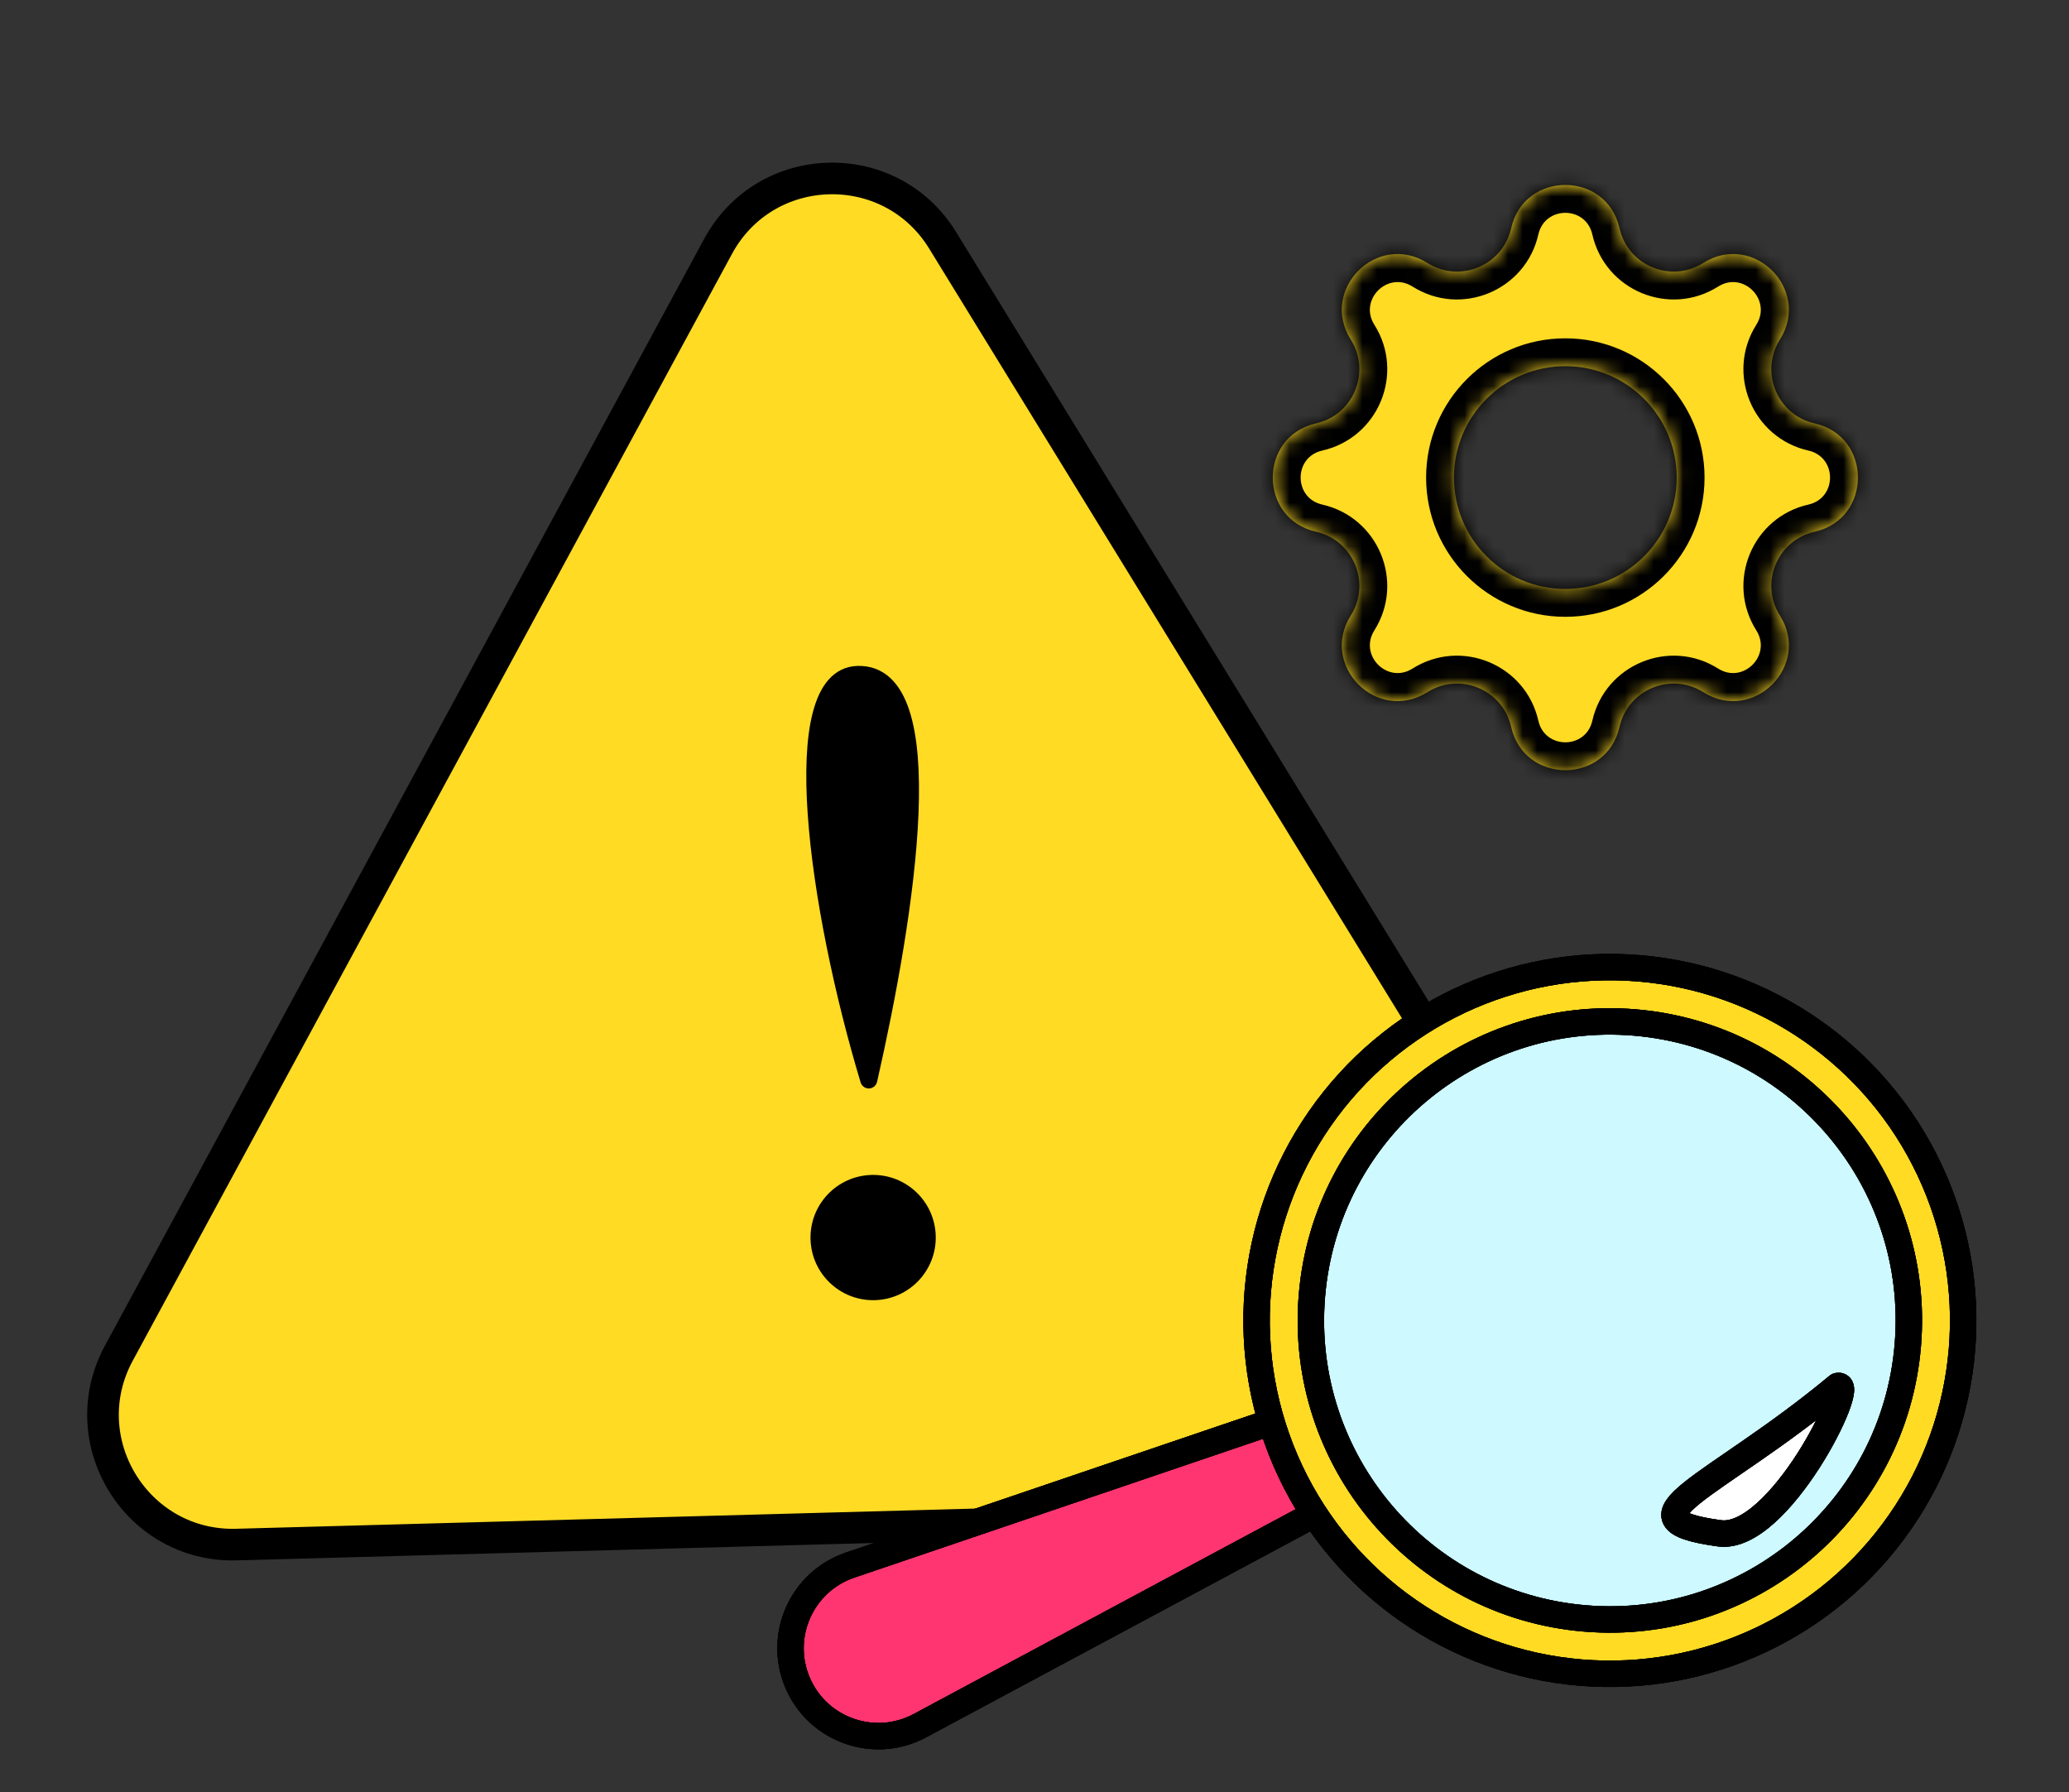 <svg width="142" height="123" viewBox="0 0 142 123" fill="none" xmlns="http://www.w3.org/2000/svg">
<rect x="0" y="0" width="142" height="123" fill="#333333" stroke="none"/>
<g clip-path="url(#clip0_678_18750)">
<path d="M64.692 16.486L109.905 90.081C113.491 95.918 109.413 103.448 102.565 103.635L16.224 105.993C9.376 106.18 4.894 98.884 8.156 92.86L49.284 16.907C52.546 10.883 61.106 10.649 64.692 16.486Z" fill="#FFDB24" stroke="black" stroke-width="2.17"/>
<path d="M58.865 46.262C53.766 46.401 56.075 62.394 59.607 74.114C59.613 74.134 59.64 74.133 59.645 74.113C62.261 62.612 64.834 46.099 58.865 46.262Z" fill="black" stroke="black" stroke-width="1.13" stroke-linecap="round"/>
<circle cx="59.925" cy="84.924" r="4.298" transform="rotate(-1.564 59.925 84.924)" fill="black"/>
<mask id="path-4-inside-1_678_18750" fill="white">
<path fill-rule="evenodd" clip-rule="evenodd" d="M111.15 49.881C110.255 53.843 104.61 53.843 103.715 49.881C103.135 47.313 100.189 46.093 97.963 47.498C94.529 49.667 90.538 45.675 92.706 42.241C94.112 40.016 92.891 37.069 90.324 36.489C86.362 35.594 86.362 29.95 90.324 29.055C92.891 28.475 94.112 25.529 92.706 23.303C90.538 19.869 94.529 15.877 97.963 18.046C100.189 19.451 103.135 18.231 103.715 15.663C104.61 11.702 110.255 11.702 111.15 15.663C111.73 18.231 114.676 19.451 116.902 18.046C120.336 15.877 124.327 19.869 122.159 23.303C120.753 25.529 121.974 28.475 124.541 29.055C128.503 29.95 128.503 35.594 124.541 36.489C121.974 37.069 120.753 40.016 122.159 42.241C124.327 45.675 120.336 49.667 116.902 47.498C114.676 46.093 111.73 47.313 111.15 49.881ZM107.432 25.129C111.653 25.129 115.075 28.551 115.075 32.772C115.075 36.993 111.653 40.415 107.432 40.415C103.211 40.415 99.789 36.993 99.789 32.772C99.789 28.551 103.211 25.129 107.432 25.129Z"/>
</mask>
<path fill-rule="evenodd" clip-rule="evenodd" d="M111.15 49.881C110.255 53.843 104.61 53.843 103.715 49.881C103.135 47.313 100.189 46.093 97.963 47.498C94.529 49.667 90.538 45.675 92.706 42.241C94.112 40.016 92.891 37.069 90.324 36.489C86.362 35.594 86.362 29.95 90.324 29.055C92.891 28.475 94.112 25.529 92.706 23.303C90.538 19.869 94.529 15.877 97.963 18.046C100.189 19.451 103.135 18.231 103.715 15.663C104.61 11.702 110.255 11.702 111.15 15.663C111.73 18.231 114.676 19.451 116.902 18.046C120.336 15.877 124.327 19.869 122.159 23.303C120.753 25.529 121.974 28.475 124.541 29.055C128.503 29.95 128.503 35.594 124.541 36.489C121.974 37.069 120.753 40.016 122.159 42.241C124.327 45.675 120.336 49.667 116.902 47.498C114.676 46.093 111.73 47.313 111.15 49.881ZM107.432 25.129C111.653 25.129 115.075 28.551 115.075 32.772C115.075 36.993 111.653 40.415 107.432 40.415C103.211 40.415 99.789 36.993 99.789 32.772C99.789 28.551 103.211 25.129 107.432 25.129Z" fill="#FFDB24"/>
<path d="M103.715 49.881L105.581 49.459L105.581 49.459L103.715 49.881ZM111.15 49.881L109.284 49.459L109.284 49.459L111.15 49.881ZM97.963 47.498L96.942 45.881L97.963 47.498ZM92.706 42.241L94.323 43.262L92.706 42.241ZM90.324 36.489L89.902 38.355L89.902 38.355L90.324 36.489ZM90.324 29.055L89.902 27.189L89.902 27.189L90.324 29.055ZM92.706 23.303L94.323 22.282L94.323 22.282L92.706 23.303ZM97.963 18.046L96.942 19.663L96.942 19.663L97.963 18.046ZM103.715 15.663L105.581 16.085L105.581 16.085L103.715 15.663ZM111.15 15.663L109.284 16.085L109.284 16.085L111.15 15.663ZM116.902 18.046L117.923 19.663L117.923 19.663L116.902 18.046ZM122.159 23.303L123.776 24.324L123.776 24.324L122.159 23.303ZM124.541 29.055L124.963 27.189L124.963 27.189L124.541 29.055ZM124.541 36.489L124.963 38.355L124.963 38.355L124.541 36.489ZM122.159 42.241L120.542 43.262L120.542 43.262L122.159 42.241ZM116.902 47.498L117.923 45.881L117.923 45.881L116.902 47.498ZM105.581 49.459C106.026 51.433 108.839 51.433 109.284 49.459L113.015 50.302C111.671 56.252 103.194 56.252 101.85 50.302L105.581 49.459ZM96.942 45.881C100.285 43.771 104.71 45.603 105.581 49.459L101.85 50.302C101.561 49.023 100.093 48.415 98.984 49.115L96.942 45.881ZM94.323 43.262C93.243 44.973 95.231 46.962 96.942 45.881L98.984 49.115C93.827 52.372 87.833 46.378 91.089 41.22L94.323 43.262ZM90.745 34.624C94.601 35.495 96.434 39.92 94.323 43.262L91.089 41.22C91.79 40.111 91.181 38.644 89.902 38.355L90.745 34.624ZM90.745 30.92C88.772 31.366 88.772 34.178 90.745 34.624L89.902 38.355C83.953 37.011 83.953 28.533 89.902 27.189L90.745 30.92ZM94.323 22.282C96.434 25.624 94.601 30.049 90.745 30.92L89.902 27.189C91.181 26.901 91.79 25.433 91.089 24.324L94.323 22.282ZM96.942 19.663C95.231 18.583 93.243 20.571 94.323 22.282L91.089 24.324C87.833 19.167 93.827 13.172 98.984 16.429L96.942 19.663ZM105.581 16.085C104.71 19.941 100.285 21.774 96.942 19.663L98.984 16.429C100.093 17.129 101.561 16.521 101.85 15.242L105.581 16.085ZM109.284 16.085C108.839 14.111 106.026 14.111 105.581 16.085L101.85 15.242C103.194 9.292 111.671 9.292 113.015 15.242L109.284 16.085ZM117.923 19.663C114.58 21.774 110.155 19.941 109.284 16.085L113.015 15.242C113.304 16.521 114.772 17.129 115.881 16.429L117.923 19.663ZM120.542 22.282C121.622 20.571 119.634 18.583 117.923 19.663L115.881 16.429C121.038 13.172 127.032 19.167 123.776 24.324L120.542 22.282ZM124.12 30.92C120.264 30.049 118.431 25.624 120.542 22.282L123.776 24.324C123.075 25.433 123.683 26.901 124.963 27.189L124.12 30.92ZM124.12 34.624C126.093 34.178 126.093 31.366 124.12 30.92L124.963 27.189C130.912 28.533 130.912 37.011 124.963 38.355L124.12 34.624ZM120.542 43.262C118.431 39.92 120.264 35.495 124.12 34.624L124.963 38.355C123.683 38.644 123.075 40.111 123.776 41.22L120.542 43.262ZM117.923 45.881C119.634 46.962 121.622 44.973 120.542 43.262L123.776 41.22C127.032 46.378 121.038 52.372 115.881 49.115L117.923 45.881ZM109.284 49.459C110.155 45.603 114.58 43.771 117.923 45.881L115.881 49.115C114.772 48.415 113.304 49.023 113.015 50.302L109.284 49.459ZM113.163 32.772C113.163 29.607 110.597 27.041 107.432 27.041V23.217C112.709 23.217 116.987 27.495 116.987 32.772H113.163ZM107.432 38.503C110.597 38.503 113.163 35.937 113.163 32.772H116.987C116.987 38.049 112.709 42.327 107.432 42.327V38.503ZM101.701 32.772C101.701 35.937 104.267 38.503 107.432 38.503V42.327C102.155 42.327 97.877 38.049 97.877 32.772H101.701ZM107.432 27.041C104.267 27.041 101.701 29.607 101.701 32.772H97.877C97.877 27.495 102.155 23.217 107.432 23.217V27.041Z" fill="black" mask="url(#path-4-inside-1_678_18750)"/>
<path d="M97.34 100.081L63.134 118.421C60.015 120.094 56.133 118.732 54.742 115.478C53.362 112.249 55.022 108.529 58.347 107.4L95.099 94.919C96.495 94.445 98.021 95.126 98.602 96.482C99.177 97.827 98.63 99.389 97.34 100.081Z" fill="#FF3571"/>
<path d="M97.34 100.081L63.134 118.421C60.015 120.094 56.133 118.732 54.742 115.478C53.362 112.249 55.022 108.529 58.347 107.4L95.099 94.919C96.495 94.445 98.021 95.126 98.602 96.482C99.177 97.827 98.63 99.389 97.34 100.081Z" stroke="black" stroke-width="1.813"/>
<path d="M97.34 100.081L63.134 118.421C60.015 120.094 56.133 118.732 54.742 115.478C53.362 112.249 55.022 108.529 58.347 107.4L95.099 94.919C96.495 94.445 98.021 95.126 98.602 96.482C99.177 97.827 98.63 99.389 97.34 100.081Z" stroke="black" stroke-width="1.813"/>
<path d="M97.34 100.081L63.134 118.421C60.015 120.094 56.133 118.732 54.742 115.478C53.362 112.249 55.022 108.529 58.347 107.4L95.099 94.919C96.495 94.445 98.021 95.126 98.602 96.482C99.177 97.827 98.63 99.389 97.34 100.081Z" stroke="black" stroke-width="1.813"/>
<circle cx="110.489" cy="90.613" r="24.248" transform="rotate(94.781 110.489 90.613)" fill="#FFDB24"/>
<circle cx="110.489" cy="90.613" r="24.248" transform="rotate(94.781 110.489 90.613)" stroke="black" stroke-width="1.813"/>
<circle cx="110.489" cy="90.613" r="24.248" transform="rotate(94.781 110.489 90.613)" stroke="black" stroke-width="1.813"/>
<circle cx="110.489" cy="90.613" r="24.248" transform="rotate(94.781 110.489 90.613)" stroke="black" stroke-width="1.813"/>
<circle cx="110.489" cy="90.613" r="20.519" transform="rotate(94.781 110.489 90.613)" fill="#CDF9FF"/>
<circle cx="110.489" cy="90.613" r="20.519" transform="rotate(94.781 110.489 90.613)" stroke="black" stroke-width="1.813"/>
<circle cx="110.489" cy="90.613" r="20.519" transform="rotate(94.781 110.489 90.613)" stroke="black" stroke-width="1.813"/>
<circle cx="110.489" cy="90.613" r="20.519" transform="rotate(94.781 110.489 90.613)" stroke="black" stroke-width="1.813"/>
<path d="M126.133 95.111C127.506 94.771 122.064 105.775 118.01 105.22C110.685 104.217 117.607 102.196 126.133 95.111Z" fill="white"/>
<path d="M126.133 95.111C127.506 94.771 122.064 105.775 118.01 105.22C110.685 104.217 117.607 102.196 126.133 95.111Z" stroke="black" stroke-width="1.813" stroke-linecap="round" stroke-linejoin="round"/>
<path d="M126.133 95.111C127.506 94.771 122.064 105.775 118.01 105.22C110.685 104.217 117.607 102.196 126.133 95.111Z" stroke="black" stroke-width="1.813" stroke-linecap="round" stroke-linejoin="round"/>
<path d="M126.133 95.111C127.506 94.771 122.064 105.775 118.01 105.22C110.685 104.217 117.607 102.196 126.133 95.111Z" stroke="black" stroke-width="1.813" stroke-linecap="round" stroke-linejoin="round"/>
</g>
<defs>
<clipPath id="clip0_678_18750">
<rect width="141.031" height="122.227" fill="white"/>
</clipPath>
</defs>
</svg>
